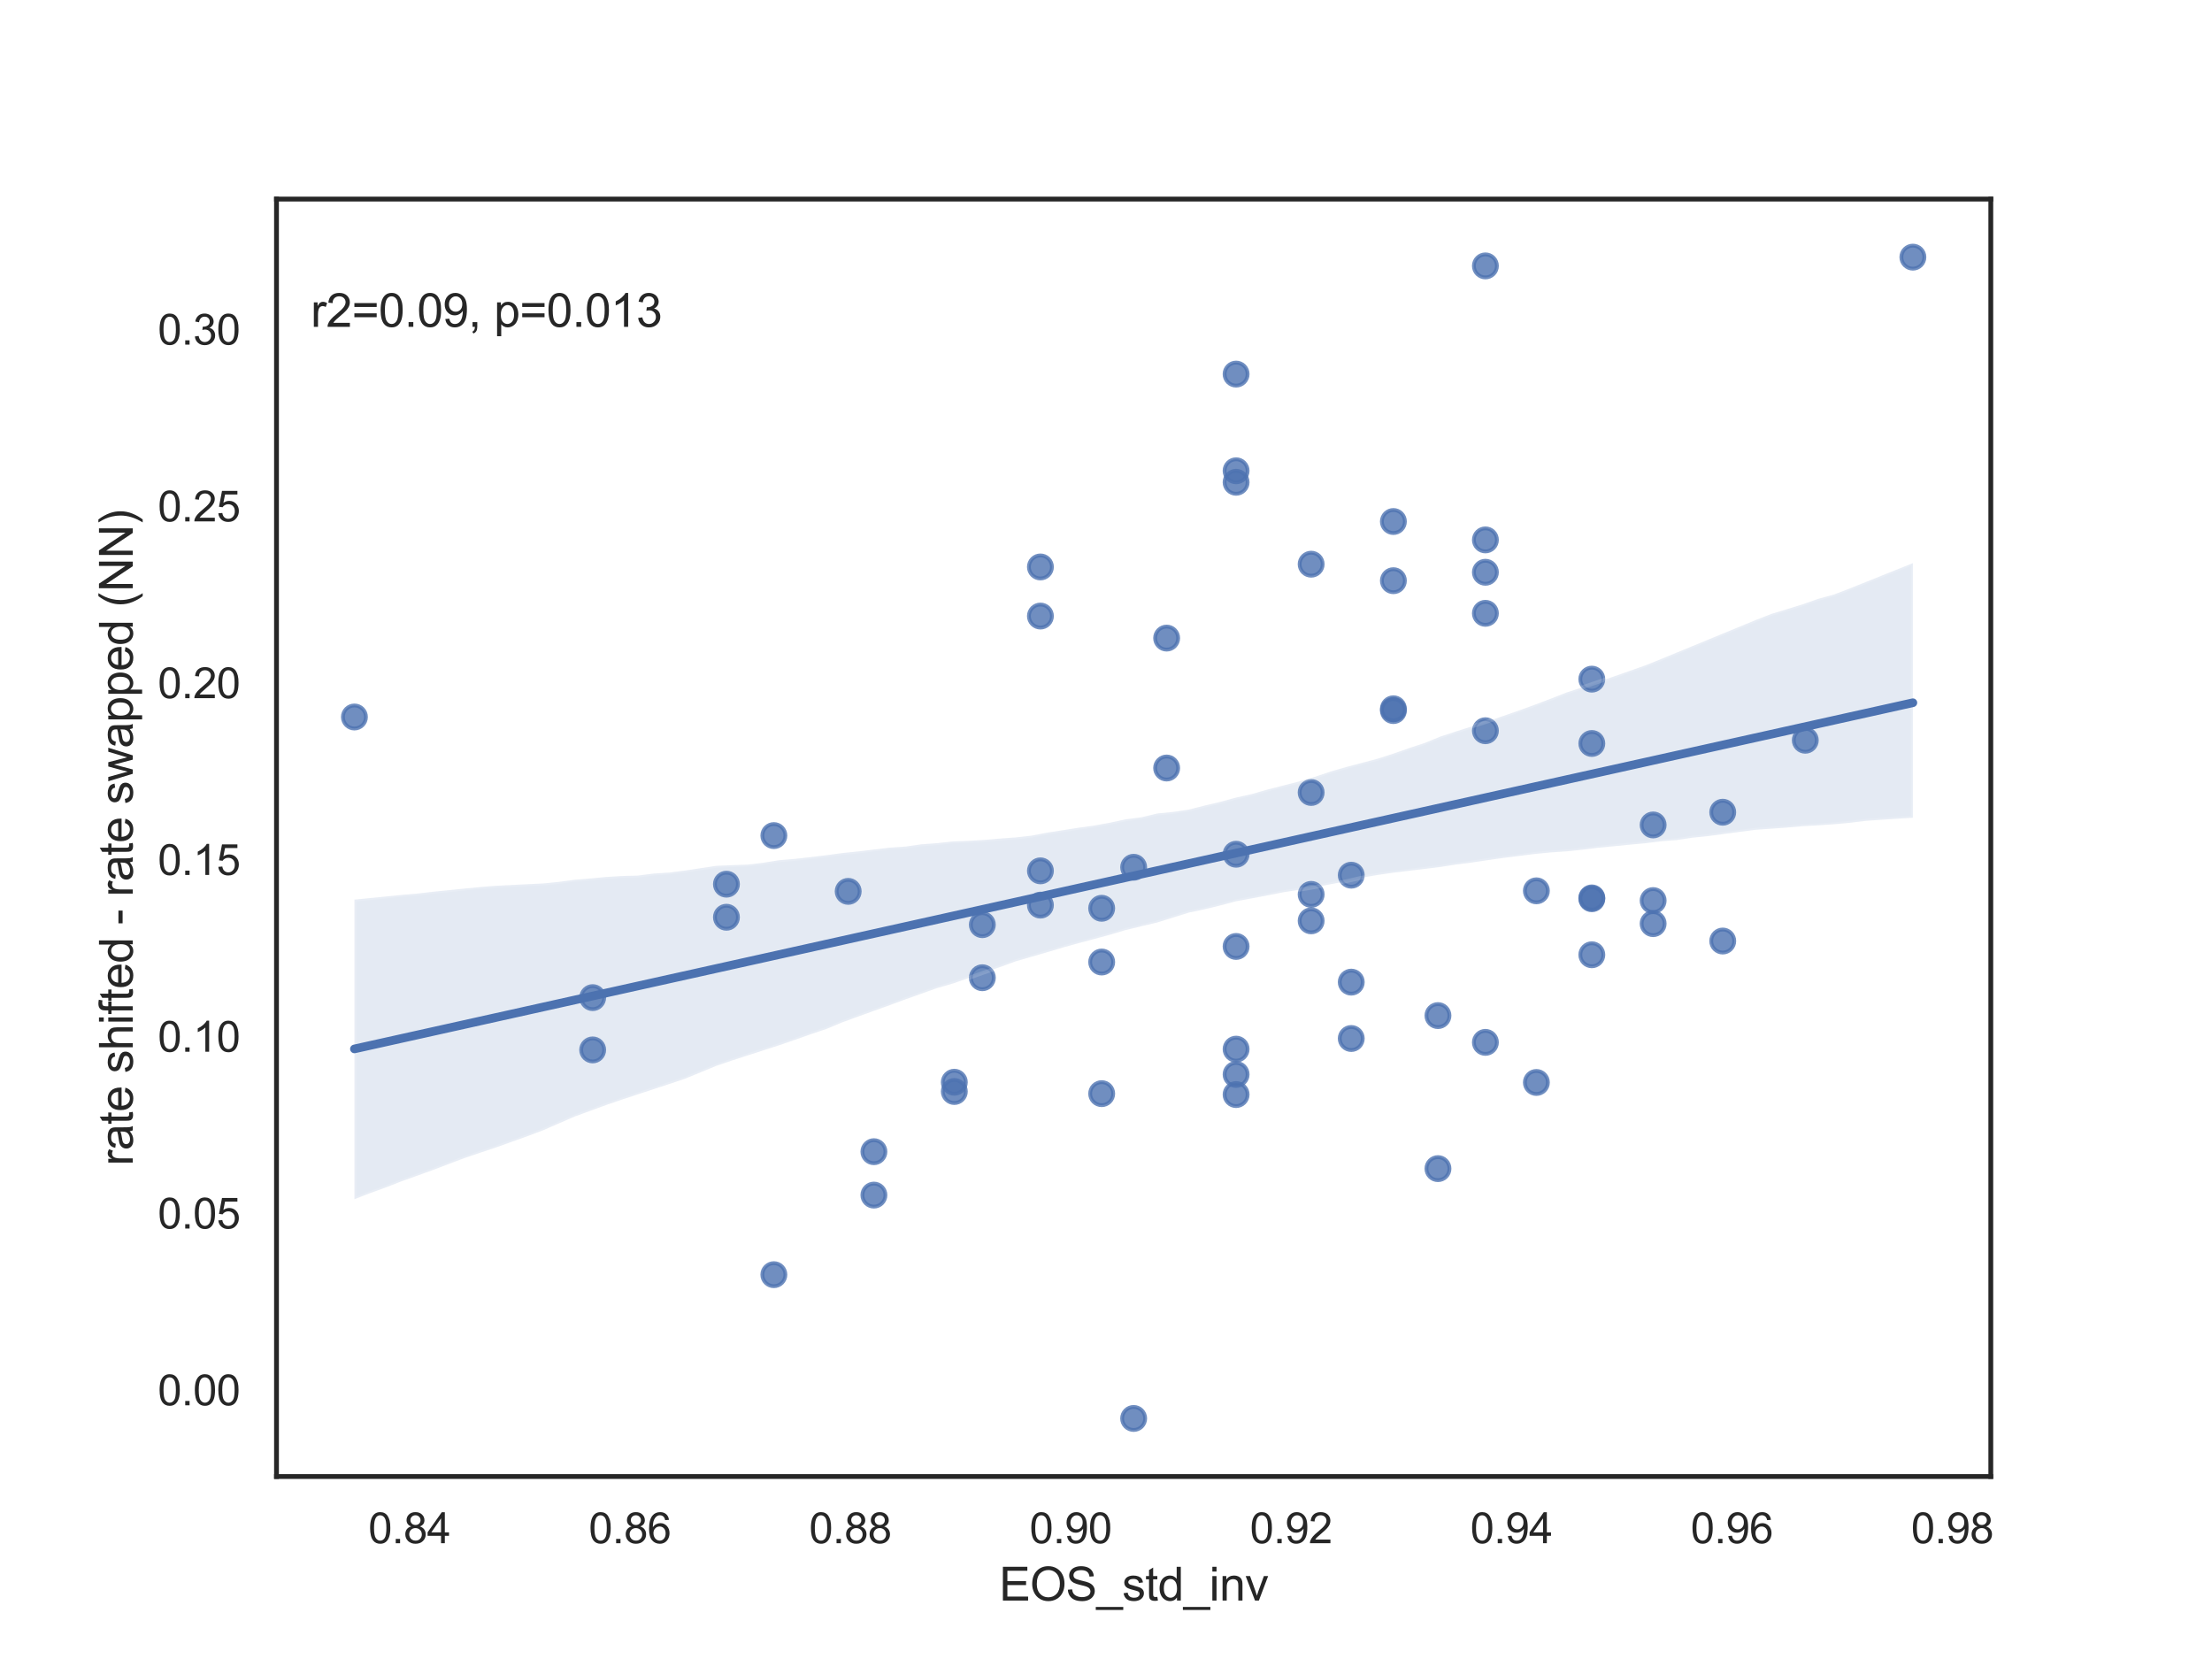<?xml version="1.0" encoding="utf-8" standalone="no"?>
<!DOCTYPE svg PUBLIC "-//W3C//DTD SVG 1.1//EN"
  "http://www.w3.org/Graphics/SVG/1.1/DTD/svg11.dtd">
<svg xmlns:xlink="http://www.w3.org/1999/xlink" width="576pt" height="432pt" viewBox="0 0 576 432" xmlns="http://www.w3.org/2000/svg" version="1.1">
 <defs>
  <style type="text/css">*{stroke-linejoin: round; stroke-linecap: butt}</style>
 </defs>
 <g id="figure_1">
  <g id="patch_1">
   <path d="M 0 432 
L 576 432 
L 576 0 
L 0 0 
z
" style="fill: #ffffff"/>
  </g>
  <g id="axes_1">
   <g id="patch_2">
    <path d="M 72 384.48 
L 518.4 384.48 
L 518.4 51.84 
L 72 51.84 
z
" style="fill: #ffffff"/>
   </g>
   <g id="matplotlib.axis_1">
    <g id="xtick_1">
     <g id="text_1">
      <!-- 0.84 -->
      <g style="fill: #262626" transform="translate(95.911 401.854) scale(0.11 -0.11)">
       <defs>
        <path id="ArialMT-30" d="M 266 2259 
Q 266 3072 433 3567 
Q 600 4063 929 4331 
Q 1259 4600 1759 4600 
Q 2128 4600 2406 4451 
Q 2684 4303 2865 4023 
Q 3047 3744 3150 3342 
Q 3253 2941 3253 2259 
Q 3253 1453 3087 958 
Q 2922 463 2592 192 
Q 2263 -78 1759 -78 
Q 1097 -78 719 397 
Q 266 969 266 2259 
z
M 844 2259 
Q 844 1131 1108 757 
Q 1372 384 1759 384 
Q 2147 384 2411 759 
Q 2675 1134 2675 2259 
Q 2675 3391 2411 3762 
Q 2147 4134 1753 4134 
Q 1366 4134 1134 3806 
Q 844 3388 844 2259 
z
" transform="scale(0.016)"/>
        <path id="ArialMT-2e" d="M 581 0 
L 581 641 
L 1222 641 
L 1222 0 
L 581 0 
z
" transform="scale(0.016)"/>
        <path id="ArialMT-38" d="M 1131 2484 
Q 781 2613 612 2850 
Q 444 3088 444 3419 
Q 444 3919 803 4259 
Q 1163 4600 1759 4600 
Q 2359 4600 2725 4251 
Q 3091 3903 3091 3403 
Q 3091 3084 2923 2848 
Q 2756 2613 2416 2484 
Q 2838 2347 3058 2040 
Q 3278 1734 3278 1309 
Q 3278 722 2862 322 
Q 2447 -78 1769 -78 
Q 1091 -78 675 323 
Q 259 725 259 1325 
Q 259 1772 486 2073 
Q 713 2375 1131 2484 
z
M 1019 3438 
Q 1019 3113 1228 2906 
Q 1438 2700 1772 2700 
Q 2097 2700 2305 2904 
Q 2513 3109 2513 3406 
Q 2513 3716 2298 3927 
Q 2084 4138 1766 4138 
Q 1444 4138 1231 3931 
Q 1019 3725 1019 3438 
z
M 838 1322 
Q 838 1081 952 856 
Q 1066 631 1291 507 
Q 1516 384 1775 384 
Q 2178 384 2440 643 
Q 2703 903 2703 1303 
Q 2703 1709 2433 1975 
Q 2163 2241 1756 2241 
Q 1359 2241 1098 1978 
Q 838 1716 838 1322 
z
" transform="scale(0.016)"/>
        <path id="ArialMT-34" d="M 2069 0 
L 2069 1097 
L 81 1097 
L 81 1613 
L 2172 4581 
L 2631 4581 
L 2631 1613 
L 3250 1613 
L 3250 1097 
L 2631 1097 
L 2631 0 
L 2069 0 
z
M 2069 1613 
L 2069 3678 
L 634 1613 
L 2069 1613 
z
" transform="scale(0.016)"/>
       </defs>
       <use xlink:href="#ArialMT-30"/>
       <use xlink:href="#ArialMT-2e" x="55.615"/>
       <use xlink:href="#ArialMT-38" x="83.398"/>
       <use xlink:href="#ArialMT-34" x="139.014"/>
      </g>
     </g>
    </g>
    <g id="xtick_2">
     <g id="text_2">
      <!-- 0.86 -->
      <g style="fill: #262626" transform="translate(153.302 401.854) scale(0.11 -0.11)">
       <defs>
        <path id="ArialMT-36" d="M 3184 3459 
L 2625 3416 
Q 2550 3747 2413 3897 
Q 2184 4138 1850 4138 
Q 1581 4138 1378 3988 
Q 1113 3794 959 3422 
Q 806 3050 800 2363 
Q 1003 2672 1297 2822 
Q 1591 2972 1913 2972 
Q 2475 2972 2870 2558 
Q 3266 2144 3266 1488 
Q 3266 1056 3080 686 
Q 2894 316 2569 119 
Q 2244 -78 1831 -78 
Q 1128 -78 684 439 
Q 241 956 241 2144 
Q 241 3472 731 4075 
Q 1159 4600 1884 4600 
Q 2425 4600 2770 4297 
Q 3116 3994 3184 3459 
z
M 888 1484 
Q 888 1194 1011 928 
Q 1134 663 1356 523 
Q 1578 384 1822 384 
Q 2178 384 2434 671 
Q 2691 959 2691 1453 
Q 2691 1928 2437 2201 
Q 2184 2475 1800 2475 
Q 1419 2475 1153 2201 
Q 888 1928 888 1484 
z
" transform="scale(0.016)"/>
       </defs>
       <use xlink:href="#ArialMT-30"/>
       <use xlink:href="#ArialMT-2e" x="55.615"/>
       <use xlink:href="#ArialMT-38" x="83.398"/>
       <use xlink:href="#ArialMT-36" x="139.014"/>
      </g>
     </g>
    </g>
    <g id="xtick_3">
     <g id="text_3">
      <!-- 0.88 -->
      <g style="fill: #262626" transform="translate(210.694 401.854) scale(0.11 -0.11)">
       <use xlink:href="#ArialMT-30"/>
       <use xlink:href="#ArialMT-2e" x="55.615"/>
       <use xlink:href="#ArialMT-38" x="83.398"/>
       <use xlink:href="#ArialMT-38" x="139.014"/>
      </g>
     </g>
    </g>
    <g id="xtick_4">
     <g id="text_4">
      <!-- 0.90 -->
      <g style="fill: #262626" transform="translate(268.085 401.854) scale(0.11 -0.11)">
       <defs>
        <path id="ArialMT-39" d="M 350 1059 
L 891 1109 
Q 959 728 1153 556 
Q 1347 384 1650 384 
Q 1909 384 2104 503 
Q 2300 622 2425 820 
Q 2550 1019 2634 1356 
Q 2719 1694 2719 2044 
Q 2719 2081 2716 2156 
Q 2547 1888 2255 1720 
Q 1963 1553 1622 1553 
Q 1053 1553 659 1965 
Q 266 2378 266 3053 
Q 266 3750 677 4175 
Q 1088 4600 1706 4600 
Q 2153 4600 2523 4359 
Q 2894 4119 3086 3673 
Q 3278 3228 3278 2384 
Q 3278 1506 3087 986 
Q 2897 466 2520 194 
Q 2144 -78 1638 -78 
Q 1100 -78 759 220 
Q 419 519 350 1059 
z
M 2653 3081 
Q 2653 3566 2395 3850 
Q 2138 4134 1775 4134 
Q 1400 4134 1122 3828 
Q 844 3522 844 3034 
Q 844 2597 1108 2323 
Q 1372 2050 1759 2050 
Q 2150 2050 2401 2323 
Q 2653 2597 2653 3081 
z
" transform="scale(0.016)"/>
       </defs>
       <use xlink:href="#ArialMT-30"/>
       <use xlink:href="#ArialMT-2e" x="55.615"/>
       <use xlink:href="#ArialMT-39" x="83.398"/>
       <use xlink:href="#ArialMT-30" x="139.014"/>
      </g>
     </g>
    </g>
    <g id="xtick_5">
     <g id="text_5">
      <!-- 0.92 -->
      <g style="fill: #262626" transform="translate(325.477 401.854) scale(0.11 -0.11)">
       <defs>
        <path id="ArialMT-32" d="M 3222 541 
L 3222 0 
L 194 0 
Q 188 203 259 391 
Q 375 700 629 1000 
Q 884 1300 1366 1694 
Q 2113 2306 2375 2664 
Q 2638 3022 2638 3341 
Q 2638 3675 2398 3904 
Q 2159 4134 1775 4134 
Q 1369 4134 1125 3890 
Q 881 3647 878 3216 
L 300 3275 
Q 359 3922 746 4261 
Q 1134 4600 1788 4600 
Q 2447 4600 2831 4234 
Q 3216 3869 3216 3328 
Q 3216 3053 3103 2787 
Q 2991 2522 2730 2228 
Q 2469 1934 1863 1422 
Q 1356 997 1212 845 
Q 1069 694 975 541 
L 3222 541 
z
" transform="scale(0.016)"/>
       </defs>
       <use xlink:href="#ArialMT-30"/>
       <use xlink:href="#ArialMT-2e" x="55.615"/>
       <use xlink:href="#ArialMT-39" x="83.398"/>
       <use xlink:href="#ArialMT-32" x="139.014"/>
      </g>
     </g>
    </g>
    <g id="xtick_6">
     <g id="text_6">
      <!-- 0.94 -->
      <g style="fill: #262626" transform="translate(382.868 401.854) scale(0.11 -0.11)">
       <use xlink:href="#ArialMT-30"/>
       <use xlink:href="#ArialMT-2e" x="55.615"/>
       <use xlink:href="#ArialMT-39" x="83.398"/>
       <use xlink:href="#ArialMT-34" x="139.014"/>
      </g>
     </g>
    </g>
    <g id="xtick_7">
     <g id="text_7">
      <!-- 0.96 -->
      <g style="fill: #262626" transform="translate(440.259 401.854) scale(0.11 -0.11)">
       <use xlink:href="#ArialMT-30"/>
       <use xlink:href="#ArialMT-2e" x="55.615"/>
       <use xlink:href="#ArialMT-39" x="83.398"/>
       <use xlink:href="#ArialMT-36" x="139.014"/>
      </g>
     </g>
    </g>
    <g id="xtick_8">
     <g id="text_8">
      <!-- 0.98 -->
      <g style="fill: #262626" transform="translate(497.651 401.854) scale(0.11 -0.11)">
       <use xlink:href="#ArialMT-30"/>
       <use xlink:href="#ArialMT-2e" x="55.615"/>
       <use xlink:href="#ArialMT-39" x="83.398"/>
       <use xlink:href="#ArialMT-38" x="139.014"/>
      </g>
     </g>
    </g>
    <g id="text_9">
     <!-- EOS_std_inv -->
     <g style="fill: #262626" transform="translate(260.183 416.783) scale(0.12 -0.12)">
      <defs>
       <path id="ArialMT-45" d="M 506 0 
L 506 4581 
L 3819 4581 
L 3819 4041 
L 1113 4041 
L 1113 2638 
L 3647 2638 
L 3647 2100 
L 1113 2100 
L 1113 541 
L 3925 541 
L 3925 0 
L 506 0 
z
" transform="scale(0.016)"/>
       <path id="ArialMT-4f" d="M 309 2231 
Q 309 3372 921 4017 
Q 1534 4663 2503 4663 
Q 3138 4663 3647 4359 
Q 4156 4056 4423 3514 
Q 4691 2972 4691 2284 
Q 4691 1588 4409 1038 
Q 4128 488 3612 205 
Q 3097 -78 2500 -78 
Q 1853 -78 1343 234 
Q 834 547 571 1087 
Q 309 1628 309 2231 
z
M 934 2222 
Q 934 1394 1379 917 
Q 1825 441 2497 441 
Q 3181 441 3623 922 
Q 4066 1403 4066 2288 
Q 4066 2847 3877 3264 
Q 3688 3681 3323 3911 
Q 2959 4141 2506 4141 
Q 1863 4141 1398 3698 
Q 934 3256 934 2222 
z
" transform="scale(0.016)"/>
       <path id="ArialMT-53" d="M 288 1472 
L 859 1522 
Q 900 1178 1048 958 
Q 1197 738 1509 602 
Q 1822 466 2213 466 
Q 2559 466 2825 569 
Q 3091 672 3220 851 
Q 3350 1031 3350 1244 
Q 3350 1459 3225 1620 
Q 3100 1781 2813 1891 
Q 2628 1963 1997 2114 
Q 1366 2266 1113 2400 
Q 784 2572 623 2826 
Q 463 3081 463 3397 
Q 463 3744 659 4045 
Q 856 4347 1234 4503 
Q 1613 4659 2075 4659 
Q 2584 4659 2973 4495 
Q 3363 4331 3572 4012 
Q 3781 3694 3797 3291 
L 3216 3247 
Q 3169 3681 2898 3903 
Q 2628 4125 2100 4125 
Q 1550 4125 1298 3923 
Q 1047 3722 1047 3438 
Q 1047 3191 1225 3031 
Q 1400 2872 2139 2705 
Q 2878 2538 3153 2413 
Q 3553 2228 3743 1945 
Q 3934 1663 3934 1294 
Q 3934 928 3725 604 
Q 3516 281 3123 101 
Q 2731 -78 2241 -78 
Q 1619 -78 1198 103 
Q 778 284 539 648 
Q 300 1013 288 1472 
z
" transform="scale(0.016)"/>
       <path id="ArialMT-5f" d="M -97 -1272 
L -97 -866 
L 3631 -866 
L 3631 -1272 
L -97 -1272 
z
" transform="scale(0.016)"/>
       <path id="ArialMT-73" d="M 197 991 
L 753 1078 
Q 800 744 1014 566 
Q 1228 388 1613 388 
Q 2000 388 2187 545 
Q 2375 703 2375 916 
Q 2375 1106 2209 1216 
Q 2094 1291 1634 1406 
Q 1016 1563 777 1677 
Q 538 1791 414 1992 
Q 291 2194 291 2438 
Q 291 2659 392 2848 
Q 494 3038 669 3163 
Q 800 3259 1026 3326 
Q 1253 3394 1513 3394 
Q 1903 3394 2198 3281 
Q 2494 3169 2634 2976 
Q 2775 2784 2828 2463 
L 2278 2388 
Q 2241 2644 2061 2787 
Q 1881 2931 1553 2931 
Q 1166 2931 1000 2803 
Q 834 2675 834 2503 
Q 834 2394 903 2306 
Q 972 2216 1119 2156 
Q 1203 2125 1616 2013 
Q 2213 1853 2448 1751 
Q 2684 1650 2818 1456 
Q 2953 1263 2953 975 
Q 2953 694 2789 445 
Q 2625 197 2315 61 
Q 2006 -75 1616 -75 
Q 969 -75 630 194 
Q 291 463 197 991 
z
" transform="scale(0.016)"/>
       <path id="ArialMT-74" d="M 1650 503 
L 1731 6 
Q 1494 -44 1306 -44 
Q 1000 -44 831 53 
Q 663 150 594 308 
Q 525 466 525 972 
L 525 2881 
L 113 2881 
L 113 3319 
L 525 3319 
L 525 4141 
L 1084 4478 
L 1084 3319 
L 1650 3319 
L 1650 2881 
L 1084 2881 
L 1084 941 
Q 1084 700 1114 631 
Q 1144 563 1211 522 
Q 1278 481 1403 481 
Q 1497 481 1650 503 
z
" transform="scale(0.016)"/>
       <path id="ArialMT-64" d="M 2575 0 
L 2575 419 
Q 2259 -75 1647 -75 
Q 1250 -75 917 144 
Q 584 363 401 755 
Q 219 1147 219 1656 
Q 219 2153 384 2558 
Q 550 2963 881 3178 
Q 1213 3394 1622 3394 
Q 1922 3394 2156 3267 
Q 2391 3141 2538 2938 
L 2538 4581 
L 3097 4581 
L 3097 0 
L 2575 0 
z
M 797 1656 
Q 797 1019 1065 703 
Q 1334 388 1700 388 
Q 2069 388 2326 689 
Q 2584 991 2584 1609 
Q 2584 2291 2321 2609 
Q 2059 2928 1675 2928 
Q 1300 2928 1048 2622 
Q 797 2316 797 1656 
z
" transform="scale(0.016)"/>
       <path id="ArialMT-69" d="M 425 3934 
L 425 4581 
L 988 4581 
L 988 3934 
L 425 3934 
z
M 425 0 
L 425 3319 
L 988 3319 
L 988 0 
L 425 0 
z
" transform="scale(0.016)"/>
       <path id="ArialMT-6e" d="M 422 0 
L 422 3319 
L 928 3319 
L 928 2847 
Q 1294 3394 1984 3394 
Q 2284 3394 2536 3286 
Q 2788 3178 2913 3003 
Q 3038 2828 3088 2588 
Q 3119 2431 3119 2041 
L 3119 0 
L 2556 0 
L 2556 2019 
Q 2556 2363 2490 2533 
Q 2425 2703 2258 2804 
Q 2091 2906 1866 2906 
Q 1506 2906 1245 2678 
Q 984 2450 984 1813 
L 984 0 
L 422 0 
z
" transform="scale(0.016)"/>
       <path id="ArialMT-76" d="M 1344 0 
L 81 3319 
L 675 3319 
L 1388 1331 
Q 1503 1009 1600 663 
Q 1675 925 1809 1294 
L 2547 3319 
L 3125 3319 
L 1869 0 
L 1344 0 
z
" transform="scale(0.016)"/>
      </defs>
      <use xlink:href="#ArialMT-45"/>
      <use xlink:href="#ArialMT-4f" x="66.699"/>
      <use xlink:href="#ArialMT-53" x="144.482"/>
      <use xlink:href="#ArialMT-5f" x="211.182"/>
      <use xlink:href="#ArialMT-73" x="266.797"/>
      <use xlink:href="#ArialMT-74" x="316.797"/>
      <use xlink:href="#ArialMT-64" x="344.58"/>
      <use xlink:href="#ArialMT-5f" x="400.195"/>
      <use xlink:href="#ArialMT-69" x="455.811"/>
      <use xlink:href="#ArialMT-6e" x="478.027"/>
      <use xlink:href="#ArialMT-76" x="533.643"/>
     </g>
    </g>
   </g>
   <g id="matplotlib.axis_2">
    <g id="ytick_1">
     <g id="text_10">
      <!-- 0.00 -->
      <g style="fill: #262626" transform="translate(41.093 365.935) scale(0.11 -0.11)">
       <use xlink:href="#ArialMT-30"/>
       <use xlink:href="#ArialMT-2e" x="55.615"/>
       <use xlink:href="#ArialMT-30" x="83.398"/>
       <use xlink:href="#ArialMT-30" x="139.014"/>
      </g>
     </g>
    </g>
    <g id="ytick_2">
     <g id="text_11">
      <!-- 0.05 -->
      <g style="fill: #262626" transform="translate(41.093 319.903) scale(0.11 -0.11)">
       <defs>
        <path id="ArialMT-35" d="M 266 1200 
L 856 1250 
Q 922 819 1161 601 
Q 1400 384 1738 384 
Q 2144 384 2425 690 
Q 2706 997 2706 1503 
Q 2706 1984 2436 2262 
Q 2166 2541 1728 2541 
Q 1456 2541 1237 2417 
Q 1019 2294 894 2097 
L 366 2166 
L 809 4519 
L 3088 4519 
L 3088 3981 
L 1259 3981 
L 1013 2750 
Q 1425 3038 1878 3038 
Q 2478 3038 2890 2622 
Q 3303 2206 3303 1553 
Q 3303 931 2941 478 
Q 2500 -78 1738 -78 
Q 1113 -78 717 272 
Q 322 622 266 1200 
z
" transform="scale(0.016)"/>
       </defs>
       <use xlink:href="#ArialMT-30"/>
       <use xlink:href="#ArialMT-2e" x="55.615"/>
       <use xlink:href="#ArialMT-30" x="83.398"/>
       <use xlink:href="#ArialMT-35" x="139.014"/>
      </g>
     </g>
    </g>
    <g id="ytick_3">
     <g id="text_12">
      <!-- 0.10 -->
      <g style="fill: #262626" transform="translate(41.093 273.871) scale(0.11 -0.11)">
       <defs>
        <path id="ArialMT-31" d="M 2384 0 
L 1822 0 
L 1822 3584 
Q 1619 3391 1289 3197 
Q 959 3003 697 2906 
L 697 3450 
Q 1169 3672 1522 3987 
Q 1875 4303 2022 4600 
L 2384 4600 
L 2384 0 
z
" transform="scale(0.016)"/>
       </defs>
       <use xlink:href="#ArialMT-30"/>
       <use xlink:href="#ArialMT-2e" x="55.615"/>
       <use xlink:href="#ArialMT-31" x="83.398"/>
       <use xlink:href="#ArialMT-30" x="139.014"/>
      </g>
     </g>
    </g>
    <g id="ytick_4">
     <g id="text_13">
      <!-- 0.15 -->
      <g style="fill: #262626" transform="translate(41.093 227.839) scale(0.11 -0.11)">
       <use xlink:href="#ArialMT-30"/>
       <use xlink:href="#ArialMT-2e" x="55.615"/>
       <use xlink:href="#ArialMT-31" x="83.398"/>
       <use xlink:href="#ArialMT-35" x="139.014"/>
      </g>
     </g>
    </g>
    <g id="ytick_5">
     <g id="text_14">
      <!-- 0.20 -->
      <g style="fill: #262626" transform="translate(41.093 181.806) scale(0.11 -0.11)">
       <use xlink:href="#ArialMT-30"/>
       <use xlink:href="#ArialMT-2e" x="55.615"/>
       <use xlink:href="#ArialMT-32" x="83.398"/>
       <use xlink:href="#ArialMT-30" x="139.014"/>
      </g>
     </g>
    </g>
    <g id="ytick_6">
     <g id="text_15">
      <!-- 0.25 -->
      <g style="fill: #262626" transform="translate(41.093 135.774) scale(0.11 -0.11)">
       <use xlink:href="#ArialMT-30"/>
       <use xlink:href="#ArialMT-2e" x="55.615"/>
       <use xlink:href="#ArialMT-32" x="83.398"/>
       <use xlink:href="#ArialMT-35" x="139.014"/>
      </g>
     </g>
    </g>
    <g id="ytick_7">
     <g id="text_16">
      <!-- 0.30 -->
      <g style="fill: #262626" transform="translate(41.093 89.742) scale(0.11 -0.11)">
       <defs>
        <path id="ArialMT-33" d="M 269 1209 
L 831 1284 
Q 928 806 1161 595 
Q 1394 384 1728 384 
Q 2125 384 2398 659 
Q 2672 934 2672 1341 
Q 2672 1728 2419 1979 
Q 2166 2231 1775 2231 
Q 1616 2231 1378 2169 
L 1441 2663 
Q 1497 2656 1531 2656 
Q 1891 2656 2178 2843 
Q 2466 3031 2466 3422 
Q 2466 3731 2256 3934 
Q 2047 4138 1716 4138 
Q 1388 4138 1169 3931 
Q 950 3725 888 3313 
L 325 3413 
Q 428 3978 793 4289 
Q 1159 4600 1703 4600 
Q 2078 4600 2393 4439 
Q 2709 4278 2876 4000 
Q 3044 3722 3044 3409 
Q 3044 3113 2884 2869 
Q 2725 2625 2413 2481 
Q 2819 2388 3044 2092 
Q 3269 1797 3269 1353 
Q 3269 753 2831 336 
Q 2394 -81 1725 -81 
Q 1122 -81 723 278 
Q 325 638 269 1209 
z
" transform="scale(0.016)"/>
       </defs>
       <use xlink:href="#ArialMT-30"/>
       <use xlink:href="#ArialMT-2e" x="55.615"/>
       <use xlink:href="#ArialMT-33" x="83.398"/>
       <use xlink:href="#ArialMT-30" x="139.014"/>
      </g>
     </g>
    </g>
    <g id="text_17">
     <!-- rate shifted - rate swapped (NN) -->
     <g style="fill: #262626" transform="translate(34.567 303.522) rotate(-90) scale(0.12 -0.12)">
      <defs>
       <path id="ArialMT-72" d="M 416 0 
L 416 3319 
L 922 3319 
L 922 2816 
Q 1116 3169 1280 3281 
Q 1444 3394 1641 3394 
Q 1925 3394 2219 3213 
L 2025 2691 
Q 1819 2813 1613 2813 
Q 1428 2813 1281 2702 
Q 1134 2591 1072 2394 
Q 978 2094 978 1738 
L 978 0 
L 416 0 
z
" transform="scale(0.016)"/>
       <path id="ArialMT-61" d="M 2588 409 
Q 2275 144 1986 34 
Q 1697 -75 1366 -75 
Q 819 -75 525 192 
Q 231 459 231 875 
Q 231 1119 342 1320 
Q 453 1522 633 1644 
Q 813 1766 1038 1828 
Q 1203 1872 1538 1913 
Q 2219 1994 2541 2106 
Q 2544 2222 2544 2253 
Q 2544 2597 2384 2738 
Q 2169 2928 1744 2928 
Q 1347 2928 1158 2789 
Q 969 2650 878 2297 
L 328 2372 
Q 403 2725 575 2942 
Q 747 3159 1072 3276 
Q 1397 3394 1825 3394 
Q 2250 3394 2515 3294 
Q 2781 3194 2906 3042 
Q 3031 2891 3081 2659 
Q 3109 2516 3109 2141 
L 3109 1391 
Q 3109 606 3145 398 
Q 3181 191 3288 0 
L 2700 0 
Q 2613 175 2588 409 
z
M 2541 1666 
Q 2234 1541 1622 1453 
Q 1275 1403 1131 1340 
Q 988 1278 909 1158 
Q 831 1038 831 891 
Q 831 666 1001 516 
Q 1172 366 1500 366 
Q 1825 366 2078 508 
Q 2331 650 2450 897 
Q 2541 1088 2541 1459 
L 2541 1666 
z
" transform="scale(0.016)"/>
       <path id="ArialMT-65" d="M 2694 1069 
L 3275 997 
Q 3138 488 2766 206 
Q 2394 -75 1816 -75 
Q 1088 -75 661 373 
Q 234 822 234 1631 
Q 234 2469 665 2931 
Q 1097 3394 1784 3394 
Q 2450 3394 2872 2941 
Q 3294 2488 3294 1666 
Q 3294 1616 3291 1516 
L 816 1516 
Q 847 969 1125 678 
Q 1403 388 1819 388 
Q 2128 388 2347 550 
Q 2566 713 2694 1069 
z
M 847 1978 
L 2700 1978 
Q 2663 2397 2488 2606 
Q 2219 2931 1791 2931 
Q 1403 2931 1139 2672 
Q 875 2413 847 1978 
z
" transform="scale(0.016)"/>
       <path id="ArialMT-20" transform="scale(0.016)"/>
       <path id="ArialMT-68" d="M 422 0 
L 422 4581 
L 984 4581 
L 984 2938 
Q 1378 3394 1978 3394 
Q 2347 3394 2619 3248 
Q 2891 3103 3008 2847 
Q 3125 2591 3125 2103 
L 3125 0 
L 2563 0 
L 2563 2103 
Q 2563 2525 2380 2717 
Q 2197 2909 1863 2909 
Q 1613 2909 1392 2779 
Q 1172 2650 1078 2428 
Q 984 2206 984 1816 
L 984 0 
L 422 0 
z
" transform="scale(0.016)"/>
       <path id="ArialMT-66" d="M 556 0 
L 556 2881 
L 59 2881 
L 59 3319 
L 556 3319 
L 556 3672 
Q 556 4006 616 4169 
Q 697 4388 901 4523 
Q 1106 4659 1475 4659 
Q 1713 4659 2000 4603 
L 1916 4113 
Q 1741 4144 1584 4144 
Q 1328 4144 1222 4034 
Q 1116 3925 1116 3625 
L 1116 3319 
L 1763 3319 
L 1763 2881 
L 1116 2881 
L 1116 0 
L 556 0 
z
" transform="scale(0.016)"/>
       <path id="ArialMT-2d" d="M 203 1375 
L 203 1941 
L 1931 1941 
L 1931 1375 
L 203 1375 
z
" transform="scale(0.016)"/>
       <path id="ArialMT-77" d="M 1034 0 
L 19 3319 
L 600 3319 
L 1128 1403 
L 1325 691 
Q 1338 744 1497 1375 
L 2025 3319 
L 2603 3319 
L 3100 1394 
L 3266 759 
L 3456 1400 
L 4025 3319 
L 4572 3319 
L 3534 0 
L 2950 0 
L 2422 1988 
L 2294 2553 
L 1622 0 
L 1034 0 
z
" transform="scale(0.016)"/>
       <path id="ArialMT-70" d="M 422 -1272 
L 422 3319 
L 934 3319 
L 934 2888 
Q 1116 3141 1344 3267 
Q 1572 3394 1897 3394 
Q 2322 3394 2647 3175 
Q 2972 2956 3137 2557 
Q 3303 2159 3303 1684 
Q 3303 1175 3120 767 
Q 2938 359 2589 142 
Q 2241 -75 1856 -75 
Q 1575 -75 1351 44 
Q 1128 163 984 344 
L 984 -1272 
L 422 -1272 
z
M 931 1641 
Q 931 1000 1190 694 
Q 1450 388 1819 388 
Q 2194 388 2461 705 
Q 2728 1022 2728 1688 
Q 2728 2322 2467 2637 
Q 2206 2953 1844 2953 
Q 1484 2953 1207 2617 
Q 931 2281 931 1641 
z
" transform="scale(0.016)"/>
       <path id="ArialMT-28" d="M 1497 -1347 
Q 1031 -759 709 28 
Q 388 816 388 1659 
Q 388 2403 628 3084 
Q 909 3875 1497 4659 
L 1900 4659 
Q 1522 4009 1400 3731 
Q 1209 3300 1100 2831 
Q 966 2247 966 1656 
Q 966 153 1900 -1347 
L 1497 -1347 
z
" transform="scale(0.016)"/>
       <path id="ArialMT-4e" d="M 488 0 
L 488 4581 
L 1109 4581 
L 3516 984 
L 3516 4581 
L 4097 4581 
L 4097 0 
L 3475 0 
L 1069 3600 
L 1069 0 
L 488 0 
z
" transform="scale(0.016)"/>
       <path id="ArialMT-29" d="M 791 -1347 
L 388 -1347 
Q 1322 153 1322 1656 
Q 1322 2244 1188 2822 
Q 1081 3291 891 3722 
Q 769 4003 388 4659 
L 791 4659 
Q 1378 3875 1659 3084 
Q 1900 2403 1900 1659 
Q 1900 816 1576 28 
Q 1253 -759 791 -1347 
z
" transform="scale(0.016)"/>
      </defs>
      <use xlink:href="#ArialMT-72"/>
      <use xlink:href="#ArialMT-61" x="33.301"/>
      <use xlink:href="#ArialMT-74" x="88.916"/>
      <use xlink:href="#ArialMT-65" x="116.699"/>
      <use xlink:href="#ArialMT-20" x="172.314"/>
      <use xlink:href="#ArialMT-73" x="200.098"/>
      <use xlink:href="#ArialMT-68" x="250.098"/>
      <use xlink:href="#ArialMT-69" x="305.713"/>
      <use xlink:href="#ArialMT-66" x="327.93"/>
      <use xlink:href="#ArialMT-74" x="355.713"/>
      <use xlink:href="#ArialMT-65" x="383.496"/>
      <use xlink:href="#ArialMT-64" x="439.111"/>
      <use xlink:href="#ArialMT-20" x="494.727"/>
      <use xlink:href="#ArialMT-2d" x="522.51"/>
      <use xlink:href="#ArialMT-20" x="555.811"/>
      <use xlink:href="#ArialMT-72" x="583.594"/>
      <use xlink:href="#ArialMT-61" x="616.895"/>
      <use xlink:href="#ArialMT-74" x="672.51"/>
      <use xlink:href="#ArialMT-65" x="700.293"/>
      <use xlink:href="#ArialMT-20" x="755.908"/>
      <use xlink:href="#ArialMT-73" x="783.691"/>
      <use xlink:href="#ArialMT-77" x="833.691"/>
      <use xlink:href="#ArialMT-61" x="905.908"/>
      <use xlink:href="#ArialMT-70" x="961.523"/>
      <use xlink:href="#ArialMT-70" x="1017.139"/>
      <use xlink:href="#ArialMT-65" x="1072.754"/>
      <use xlink:href="#ArialMT-64" x="1128.369"/>
      <use xlink:href="#ArialMT-20" x="1183.984"/>
      <use xlink:href="#ArialMT-28" x="1211.768"/>
      <use xlink:href="#ArialMT-4e" x="1245.068"/>
      <use xlink:href="#ArialMT-4e" x="1317.285"/>
      <use xlink:href="#ArialMT-29" x="1389.502"/>
     </g>
    </g>
   </g>
   <g id="PathCollection_1">
    <defs>
     <path id="m725a3df288" d="M 0 3 
C 0.796 3 1.559 2.684 2.121 2.121 
C 2.684 1.559 3 0.796 3 0 
C 3 -0.796 2.684 -1.559 2.121 -2.121 
C 1.559 -2.684 0.796 -3 0 -3 
C -0.796 -3 -1.559 -2.684 -2.121 -2.121 
C -2.684 -1.559 -3 -0.796 -3 0 
C -3 0.796 -2.684 1.559 -2.121 2.121 
C -1.559 2.684 -0.796 3 0 3 
z
" style="stroke: #4c72b0; stroke-opacity: 0.8"/>
    </defs>
    <g clip-path="url(#p6cc1cde1ce)">
     <use xlink:href="#m725a3df288" x="92.291" y="186.703" style="fill: #4c72b0; fill-opacity: 0.8; stroke: #4c72b0; stroke-opacity: 0.8"/>
     <use xlink:href="#m725a3df288" x="154.33" y="273.395" style="fill: #4c72b0; fill-opacity: 0.8; stroke: #4c72b0; stroke-opacity: 0.8"/>
     <use xlink:href="#m725a3df288" x="201.512" y="331.925" style="fill: #4c72b0; fill-opacity: 0.8; stroke: #4c72b0; stroke-opacity: 0.8"/>
     <use xlink:href="#m725a3df288" x="227.564" y="311.2" style="fill: #4c72b0; fill-opacity: 0.8; stroke: #4c72b0; stroke-opacity: 0.8"/>
     <use xlink:href="#m725a3df288" x="189.162" y="230.239" style="fill: #4c72b0; fill-opacity: 0.8; stroke: #4c72b0; stroke-opacity: 0.8"/>
     <use xlink:href="#m725a3df288" x="248.503" y="284.224" style="fill: #4c72b0; fill-opacity: 0.8; stroke: #4c72b0; stroke-opacity: 0.8"/>
     <use xlink:href="#m725a3df288" x="286.874" y="236.514" style="fill: #4c72b0; fill-opacity: 0.8; stroke: #4c72b0; stroke-opacity: 0.8"/>
     <use xlink:href="#m725a3df288" x="295.2" y="369.36" style="fill: #4c72b0; fill-opacity: 0.8; stroke: #4c72b0; stroke-opacity: 0.8"/>
     <use xlink:href="#m725a3df288" x="270.925" y="147.633" style="fill: #4c72b0; fill-opacity: 0.8; stroke: #4c72b0; stroke-opacity: 0.8"/>
     <use xlink:href="#m725a3df288" x="321.879" y="279.779" style="fill: #4c72b0; fill-opacity: 0.8; stroke: #4c72b0; stroke-opacity: 0.8"/>
     <use xlink:href="#m725a3df288" x="341.421" y="232.899" style="fill: #4c72b0; fill-opacity: 0.8; stroke: #4c72b0; stroke-opacity: 0.8"/>
     <use xlink:href="#m725a3df288" x="321.879" y="285.021" style="fill: #4c72b0; fill-opacity: 0.8; stroke: #4c72b0; stroke-opacity: 0.8"/>
     <use xlink:href="#m725a3df288" x="351.861" y="270.425" style="fill: #4c72b0; fill-opacity: 0.8; stroke: #4c72b0; stroke-opacity: 0.8"/>
     <use xlink:href="#m725a3df288" x="189.162" y="238.848" style="fill: #4c72b0; fill-opacity: 0.8; stroke: #4c72b0; stroke-opacity: 0.8"/>
     <use xlink:href="#m725a3df288" x="255.797" y="240.787" style="fill: #4c72b0; fill-opacity: 0.8; stroke: #4c72b0; stroke-opacity: 0.8"/>
     <use xlink:href="#m725a3df288" x="303.791" y="166.157" style="fill: #4c72b0; fill-opacity: 0.8; stroke: #4c72b0; stroke-opacity: 0.8"/>
     <use xlink:href="#m725a3df288" x="321.879" y="122.592" style="fill: #4c72b0; fill-opacity: 0.8; stroke: #4c72b0; stroke-opacity: 0.8"/>
     <use xlink:href="#m725a3df288" x="286.874" y="250.511" style="fill: #4c72b0; fill-opacity: 0.8; stroke: #4c72b0; stroke-opacity: 0.8"/>
     <use xlink:href="#m725a3df288" x="351.861" y="255.746" style="fill: #4c72b0; fill-opacity: 0.8; stroke: #4c72b0; stroke-opacity: 0.8"/>
     <use xlink:href="#m725a3df288" x="386.796" y="69.239" style="fill: #4c72b0; fill-opacity: 0.8; stroke: #4c72b0; stroke-opacity: 0.8"/>
     <use xlink:href="#m725a3df288" x="362.836" y="184.567" style="fill: #4c72b0; fill-opacity: 0.8; stroke: #4c72b0; stroke-opacity: 0.8"/>
     <use xlink:href="#m725a3df288" x="414.506" y="193.6" style="fill: #4c72b0; fill-opacity: 0.8; stroke: #4c72b0; stroke-opacity: 0.8"/>
     <use xlink:href="#m725a3df288" x="414.506" y="233.815" style="fill: #4c72b0; fill-opacity: 0.8; stroke: #4c72b0; stroke-opacity: 0.8"/>
     <use xlink:href="#m725a3df288" x="270.925" y="226.766" style="fill: #4c72b0; fill-opacity: 0.8; stroke: #4c72b0; stroke-opacity: 0.8"/>
     <use xlink:href="#m725a3df288" x="341.421" y="239.785" style="fill: #4c72b0; fill-opacity: 0.8; stroke: #4c72b0; stroke-opacity: 0.8"/>
     <use xlink:href="#m725a3df288" x="386.796" y="271.429" style="fill: #4c72b0; fill-opacity: 0.8; stroke: #4c72b0; stroke-opacity: 0.8"/>
     <use xlink:href="#m725a3df288" x="362.836" y="151.212" style="fill: #4c72b0; fill-opacity: 0.8; stroke: #4c72b0; stroke-opacity: 0.8"/>
     <use xlink:href="#m725a3df288" x="430.473" y="240.515" style="fill: #4c72b0; fill-opacity: 0.8; stroke: #4c72b0; stroke-opacity: 0.8"/>
     <use xlink:href="#m725a3df288" x="448.596" y="245.042" style="fill: #4c72b0; fill-opacity: 0.8; stroke: #4c72b0; stroke-opacity: 0.8"/>
     <use xlink:href="#m725a3df288" x="414.506" y="234.031" style="fill: #4c72b0; fill-opacity: 0.8; stroke: #4c72b0; stroke-opacity: 0.8"/>
     <use xlink:href="#m725a3df288" x="321.879" y="246.456" style="fill: #4c72b0; fill-opacity: 0.8; stroke: #4c72b0; stroke-opacity: 0.8"/>
     <use xlink:href="#m725a3df288" x="386.796" y="159.706" style="fill: #4c72b0; fill-opacity: 0.8; stroke: #4c72b0; stroke-opacity: 0.8"/>
     <use xlink:href="#m725a3df288" x="154.33" y="259.78" style="fill: #4c72b0; fill-opacity: 0.8; stroke: #4c72b0; stroke-opacity: 0.8"/>
     <use xlink:href="#m725a3df288" x="220.866" y="232.111" style="fill: #4c72b0; fill-opacity: 0.8; stroke: #4c72b0; stroke-opacity: 0.8"/>
     <use xlink:href="#m725a3df288" x="270.925" y="235.694" style="fill: #4c72b0; fill-opacity: 0.8; stroke: #4c72b0; stroke-opacity: 0.8"/>
     <use xlink:href="#m725a3df288" x="295.2" y="225.832" style="fill: #4c72b0; fill-opacity: 0.8; stroke: #4c72b0; stroke-opacity: 0.8"/>
     <use xlink:href="#m725a3df288" x="255.797" y="254.599" style="fill: #4c72b0; fill-opacity: 0.8; stroke: #4c72b0; stroke-opacity: 0.8"/>
     <use xlink:href="#m725a3df288" x="321.879" y="125.582" style="fill: #4c72b0; fill-opacity: 0.8; stroke: #4c72b0; stroke-opacity: 0.8"/>
     <use xlink:href="#m725a3df288" x="362.836" y="185.034" style="fill: #4c72b0; fill-opacity: 0.8; stroke: #4c72b0; stroke-opacity: 0.8"/>
     <use xlink:href="#m725a3df288" x="341.421" y="146.914" style="fill: #4c72b0; fill-opacity: 0.8; stroke: #4c72b0; stroke-opacity: 0.8"/>
     <use xlink:href="#m725a3df288" x="400.071" y="231.97" style="fill: #4c72b0; fill-opacity: 0.8; stroke: #4c72b0; stroke-opacity: 0.8"/>
     <use xlink:href="#m725a3df288" x="414.506" y="248.619" style="fill: #4c72b0; fill-opacity: 0.8; stroke: #4c72b0; stroke-opacity: 0.8"/>
     <use xlink:href="#m725a3df288" x="386.796" y="140.587" style="fill: #4c72b0; fill-opacity: 0.8; stroke: #4c72b0; stroke-opacity: 0.8"/>
     <use xlink:href="#m725a3df288" x="248.503" y="281.811" style="fill: #4c72b0; fill-opacity: 0.8; stroke: #4c72b0; stroke-opacity: 0.8"/>
     <use xlink:href="#m725a3df288" x="321.879" y="97.416" style="fill: #4c72b0; fill-opacity: 0.8; stroke: #4c72b0; stroke-opacity: 0.8"/>
     <use xlink:href="#m725a3df288" x="374.441" y="264.459" style="fill: #4c72b0; fill-opacity: 0.8; stroke: #4c72b0; stroke-opacity: 0.8"/>
     <use xlink:href="#m725a3df288" x="351.861" y="227.896" style="fill: #4c72b0; fill-opacity: 0.8; stroke: #4c72b0; stroke-opacity: 0.8"/>
     <use xlink:href="#m725a3df288" x="430.473" y="234.507" style="fill: #4c72b0; fill-opacity: 0.8; stroke: #4c72b0; stroke-opacity: 0.8"/>
     <use xlink:href="#m725a3df288" x="470.093" y="192.761" style="fill: #4c72b0; fill-opacity: 0.8; stroke: #4c72b0; stroke-opacity: 0.8"/>
     <use xlink:href="#m725a3df288" x="430.473" y="214.813" style="fill: #4c72b0; fill-opacity: 0.8; stroke: #4c72b0; stroke-opacity: 0.8"/>
     <use xlink:href="#m725a3df288" x="498.109" y="66.96" style="fill: #4c72b0; fill-opacity: 0.8; stroke: #4c72b0; stroke-opacity: 0.8"/>
     <use xlink:href="#m725a3df288" x="321.879" y="273.196" style="fill: #4c72b0; fill-opacity: 0.8; stroke: #4c72b0; stroke-opacity: 0.8"/>
     <use xlink:href="#m725a3df288" x="400.071" y="281.871" style="fill: #4c72b0; fill-opacity: 0.8; stroke: #4c72b0; stroke-opacity: 0.8"/>
     <use xlink:href="#m725a3df288" x="448.596" y="211.503" style="fill: #4c72b0; fill-opacity: 0.8; stroke: #4c72b0; stroke-opacity: 0.8"/>
     <use xlink:href="#m725a3df288" x="414.506" y="176.85" style="fill: #4c72b0; fill-opacity: 0.8; stroke: #4c72b0; stroke-opacity: 0.8"/>
     <use xlink:href="#m725a3df288" x="201.512" y="217.585" style="fill: #4c72b0; fill-opacity: 0.8; stroke: #4c72b0; stroke-opacity: 0.8"/>
     <use xlink:href="#m725a3df288" x="270.925" y="160.42" style="fill: #4c72b0; fill-opacity: 0.8; stroke: #4c72b0; stroke-opacity: 0.8"/>
     <use xlink:href="#m725a3df288" x="321.879" y="222.44" style="fill: #4c72b0; fill-opacity: 0.8; stroke: #4c72b0; stroke-opacity: 0.8"/>
     <use xlink:href="#m725a3df288" x="303.791" y="199.991" style="fill: #4c72b0; fill-opacity: 0.8; stroke: #4c72b0; stroke-opacity: 0.8"/>
     <use xlink:href="#m725a3df288" x="374.441" y="304.309" style="fill: #4c72b0; fill-opacity: 0.8; stroke: #4c72b0; stroke-opacity: 0.8"/>
     <use xlink:href="#m725a3df288" x="386.796" y="190.281" style="fill: #4c72b0; fill-opacity: 0.8; stroke: #4c72b0; stroke-opacity: 0.8"/>
     <use xlink:href="#m725a3df288" x="286.874" y="284.783" style="fill: #4c72b0; fill-opacity: 0.8; stroke: #4c72b0; stroke-opacity: 0.8"/>
     <use xlink:href="#m725a3df288" x="362.836" y="135.802" style="fill: #4c72b0; fill-opacity: 0.8; stroke: #4c72b0; stroke-opacity: 0.8"/>
     <use xlink:href="#m725a3df288" x="386.796" y="149.017" style="fill: #4c72b0; fill-opacity: 0.8; stroke: #4c72b0; stroke-opacity: 0.8"/>
     <use xlink:href="#m725a3df288" x="341.421" y="206.362" style="fill: #4c72b0; fill-opacity: 0.8; stroke: #4c72b0; stroke-opacity: 0.8"/>
     <use xlink:href="#m725a3df288" x="227.564" y="299.899" style="fill: #4c72b0; fill-opacity: 0.8; stroke: #4c72b0; stroke-opacity: 0.8"/>
    </g>
   </g>
   <g id="PolyCollection_1">
    <defs>
     <path id="mf0375df470" d="M 92.291 -197.739 
L 92.291 -119.739 
L 96.39 -121.321 
L 100.489 -122.808 
L 104.588 -124.403 
L 108.688 -125.873 
L 112.787 -127.354 
L 116.886 -128.92 
L 120.985 -130.457 
L 125.084 -131.85 
L 129.183 -133.222 
L 133.283 -134.692 
L 137.382 -136.161 
L 141.481 -137.703 
L 145.58 -139.498 
L 149.679 -141.272 
L 153.779 -142.773 
L 157.878 -144.274 
L 161.977 -145.68 
L 166.076 -147.034 
L 170.175 -148.385 
L 174.274 -149.736 
L 178.374 -151.108 
L 182.473 -152.791 
L 186.572 -154.477 
L 190.671 -155.875 
L 194.77 -157.201 
L 198.869 -158.527 
L 202.969 -159.85 
L 207.068 -161.267 
L 211.167 -162.711 
L 215.266 -164.091 
L 219.365 -165.809 
L 223.464 -167.297 
L 227.564 -168.779 
L 231.663 -170.259 
L 235.762 -171.771 
L 239.861 -173.227 
L 243.96 -174.695 
L 248.06 -175.874 
L 252.159 -177.304 
L 256.258 -178.772 
L 260.357 -180.168 
L 264.456 -181.667 
L 268.555 -182.853 
L 272.655 -184.041 
L 276.754 -185.267 
L 280.853 -186.41 
L 284.952 -187.493 
L 289.051 -188.612 
L 293.15 -189.831 
L 297.25 -190.822 
L 301.349 -191.792 
L 305.448 -193.076 
L 309.547 -194.359 
L 313.646 -195.22 
L 317.745 -196.223 
L 321.845 -197.314 
L 325.944 -198.064 
L 330.043 -198.847 
L 334.142 -199.651 
L 338.241 -200.29 
L 342.34 -200.981 
L 346.44 -201.741 
L 350.539 -202.518 
L 354.638 -203.46 
L 358.737 -204.166 
L 362.836 -204.761 
L 366.936 -205.252 
L 371.035 -205.743 
L 375.134 -206.257 
L 379.233 -206.897 
L 383.332 -207.417 
L 387.431 -208.03 
L 391.531 -208.609 
L 395.63 -209.119 
L 399.729 -209.635 
L 403.828 -210.034 
L 407.927 -210.313 
L 412.026 -210.739 
L 416.126 -211.244 
L 420.225 -211.637 
L 424.324 -212.039 
L 428.423 -212.421 
L 432.522 -212.935 
L 436.621 -213.252 
L 440.721 -213.868 
L 444.82 -214.293 
L 448.919 -214.837 
L 453.018 -215.383 
L 457.117 -215.919 
L 461.217 -216.211 
L 465.316 -216.506 
L 469.415 -216.864 
L 473.514 -217.092 
L 477.613 -217.372 
L 481.712 -217.748 
L 485.812 -218.254 
L 489.911 -218.541 
L 494.01 -218.804 
L 498.109 -219.064 
L 498.109 -285.361 
L 498.109 -285.361 
L 494.01 -283.717 
L 489.911 -282.073 
L 485.812 -280.429 
L 481.712 -278.782 
L 477.613 -277.204 
L 473.514 -276.077 
L 469.415 -274.641 
L 465.316 -273.366 
L 461.217 -272.122 
L 457.117 -270.51 
L 453.018 -268.821 
L 448.919 -267.132 
L 444.82 -265.443 
L 440.721 -263.754 
L 436.621 -262.065 
L 432.522 -260.376 
L 428.423 -258.728 
L 424.324 -257.282 
L 420.225 -255.837 
L 416.126 -254.421 
L 412.026 -253.013 
L 407.927 -251.673 
L 403.828 -250.065 
L 399.729 -248.51 
L 395.63 -247.02 
L 391.531 -245.595 
L 387.431 -244.167 
L 383.332 -242.862 
L 379.233 -241.564 
L 375.134 -240.221 
L 371.035 -238.55 
L 366.936 -237.192 
L 362.836 -235.752 
L 358.737 -234.434 
L 354.638 -233.349 
L 350.539 -232.265 
L 346.44 -231.078 
L 342.34 -229.706 
L 338.241 -228.495 
L 334.142 -227.449 
L 330.043 -226.399 
L 325.944 -225.213 
L 321.845 -224.308 
L 317.745 -223.184 
L 313.646 -222.222 
L 309.547 -221.176 
L 305.448 -220.576 
L 301.349 -220.169 
L 297.25 -219.183 
L 293.15 -218.65 
L 289.051 -217.776 
L 284.952 -217.023 
L 280.853 -216.461 
L 276.754 -215.813 
L 272.655 -215.176 
L 268.555 -214.391 
L 264.456 -213.939 
L 260.357 -213.635 
L 256.258 -213.28 
L 252.159 -213.043 
L 248.06 -212.89 
L 243.96 -212.438 
L 239.861 -212.135 
L 235.762 -211.547 
L 231.663 -211.271 
L 227.564 -210.782 
L 223.464 -210.289 
L 219.365 -209.869 
L 215.266 -209.309 
L 211.167 -208.82 
L 207.068 -208.361 
L 202.969 -208.019 
L 198.869 -207.36 
L 194.77 -206.86 
L 190.671 -206.713 
L 186.572 -206.548 
L 182.473 -205.929 
L 178.374 -205.308 
L 174.274 -204.789 
L 170.175 -204.527 
L 166.076 -203.993 
L 161.977 -203.889 
L 157.878 -203.634 
L 153.779 -203.252 
L 149.679 -202.916 
L 145.58 -202.368 
L 141.481 -201.958 
L 137.382 -201.756 
L 133.283 -201.553 
L 129.183 -201.351 
L 125.084 -201.02 
L 120.985 -200.615 
L 116.886 -200.202 
L 112.787 -199.788 
L 108.688 -199.317 
L 104.588 -198.967 
L 100.489 -198.555 
L 96.39 -198.146 
L 92.291 -197.739 
z
" style="stroke: #ffffff; stroke-opacity: 0.15"/>
    </defs>
    <g clip-path="url(#p6cc1cde1ce)">
     <use xlink:href="#mf0375df470" x="0" y="432" style="fill: #4c72b0; fill-opacity: 0.15; stroke: #ffffff; stroke-opacity: 0.15"/>
    </g>
   </g>
   <g id="line2d_1">
    <path d="M 92.291 273.135 
L 96.39 272.225 
L 100.489 271.314 
L 104.588 270.404 
L 108.688 269.493 
L 112.787 268.583 
L 116.886 267.672 
L 120.985 266.762 
L 125.084 265.851 
L 129.183 264.94 
L 133.283 264.03 
L 137.382 263.119 
L 141.481 262.209 
L 145.58 261.298 
L 149.679 260.388 
L 153.779 259.477 
L 157.878 258.567 
L 161.977 257.656 
L 166.076 256.746 
L 170.175 255.835 
L 174.274 254.925 
L 178.374 254.014 
L 182.473 253.103 
L 186.572 252.193 
L 190.671 251.282 
L 194.77 250.372 
L 198.869 249.461 
L 202.969 248.551 
L 207.068 247.64 
L 211.167 246.73 
L 215.266 245.819 
L 219.365 244.909 
L 223.464 243.998 
L 227.564 243.087 
L 231.663 242.177 
L 235.762 241.266 
L 239.861 240.356 
L 243.96 239.445 
L 248.06 238.535 
L 252.159 237.624 
L 256.258 236.714 
L 260.357 235.803 
L 264.456 234.893 
L 268.555 233.982 
L 272.655 233.072 
L 276.754 232.161 
L 280.853 231.25 
L 284.952 230.34 
L 289.051 229.429 
L 293.15 228.519 
L 297.25 227.608 
L 301.349 226.698 
L 305.448 225.787 
L 309.547 224.877 
L 313.646 223.966 
L 317.745 223.056 
L 321.845 222.145 
L 325.944 221.235 
L 330.043 220.324 
L 334.142 219.413 
L 338.241 218.503 
L 342.34 217.592 
L 346.44 216.682 
L 350.539 215.771 
L 354.638 214.861 
L 358.737 213.95 
L 362.836 213.04 
L 366.936 212.129 
L 371.035 211.219 
L 375.134 210.308 
L 379.233 209.398 
L 383.332 208.487 
L 387.431 207.576 
L 391.531 206.666 
L 395.63 205.755 
L 399.729 204.845 
L 403.828 203.934 
L 407.927 203.024 
L 412.026 202.113 
L 416.126 201.203 
L 420.225 200.292 
L 424.324 199.382 
L 428.423 198.471 
L 432.522 197.561 
L 436.621 196.65 
L 440.721 195.739 
L 444.82 194.829 
L 448.919 193.918 
L 453.018 193.008 
L 457.117 192.097 
L 461.217 191.187 
L 465.316 190.276 
L 469.415 189.366 
L 473.514 188.455 
L 477.613 187.545 
L 481.712 186.634 
L 485.812 185.724 
L 489.911 184.813 
L 494.01 183.902 
L 498.109 182.992 
" clip-path="url(#p6cc1cde1ce)" style="fill: none; stroke: #4c72b0; stroke-width: 2.25; stroke-linecap: round"/>
   </g>
   <g id="patch_3">
    <path d="M 72 384.48 
L 72 51.84 
" style="fill: none; stroke: #262626; stroke-width: 1.25; stroke-linejoin: miter; stroke-linecap: square"/>
   </g>
   <g id="patch_4">
    <path d="M 518.4 384.48 
L 518.4 51.84 
" style="fill: none; stroke: #262626; stroke-width: 1.25; stroke-linejoin: miter; stroke-linecap: square"/>
   </g>
   <g id="patch_5">
    <path d="M 72 384.48 
L 518.4 384.48 
" style="fill: none; stroke: #262626; stroke-width: 1.25; stroke-linejoin: miter; stroke-linecap: square"/>
   </g>
   <g id="patch_6">
    <path d="M 72 51.84 
L 518.4 51.84 
" style="fill: none; stroke: #262626; stroke-width: 1.25; stroke-linejoin: miter; stroke-linecap: square"/>
   </g>
   <g id="text_18">
    <!-- r2=0.09, p=0.013 -->
    <g style="fill: #262626" transform="translate(80.928 85.104) scale(0.12 -0.12)">
     <defs>
      <path id="ArialMT-3d" d="M 3381 2694 
L 356 2694 
L 356 3219 
L 3381 3219 
L 3381 2694 
z
M 3381 1303 
L 356 1303 
L 356 1828 
L 3381 1828 
L 3381 1303 
z
" transform="scale(0.016)"/>
      <path id="ArialMT-2c" d="M 569 0 
L 569 641 
L 1209 641 
L 1209 0 
Q 1209 -353 1084 -570 
Q 959 -788 688 -906 
L 531 -666 
Q 709 -588 793 -436 
Q 878 -284 888 0 
L 569 0 
z
" transform="scale(0.016)"/>
     </defs>
     <use xlink:href="#ArialMT-72"/>
     <use xlink:href="#ArialMT-32" x="33.301"/>
     <use xlink:href="#ArialMT-3d" x="88.916"/>
     <use xlink:href="#ArialMT-30" x="147.314"/>
     <use xlink:href="#ArialMT-2e" x="202.93"/>
     <use xlink:href="#ArialMT-30" x="230.713"/>
     <use xlink:href="#ArialMT-39" x="286.328"/>
     <use xlink:href="#ArialMT-2c" x="341.943"/>
     <use xlink:href="#ArialMT-20" x="369.727"/>
     <use xlink:href="#ArialMT-70" x="397.51"/>
     <use xlink:href="#ArialMT-3d" x="453.125"/>
     <use xlink:href="#ArialMT-30" x="511.523"/>
     <use xlink:href="#ArialMT-2e" x="567.139"/>
     <use xlink:href="#ArialMT-30" x="594.922"/>
     <use xlink:href="#ArialMT-31" x="650.537"/>
     <use xlink:href="#ArialMT-33" x="706.152"/>
    </g>
   </g>
  </g>
 </g>
 <defs>
  <clipPath id="p6cc1cde1ce">
   <rect x="72" y="51.84" width="446.4" height="332.64"/>
  </clipPath>
 </defs>
</svg>
